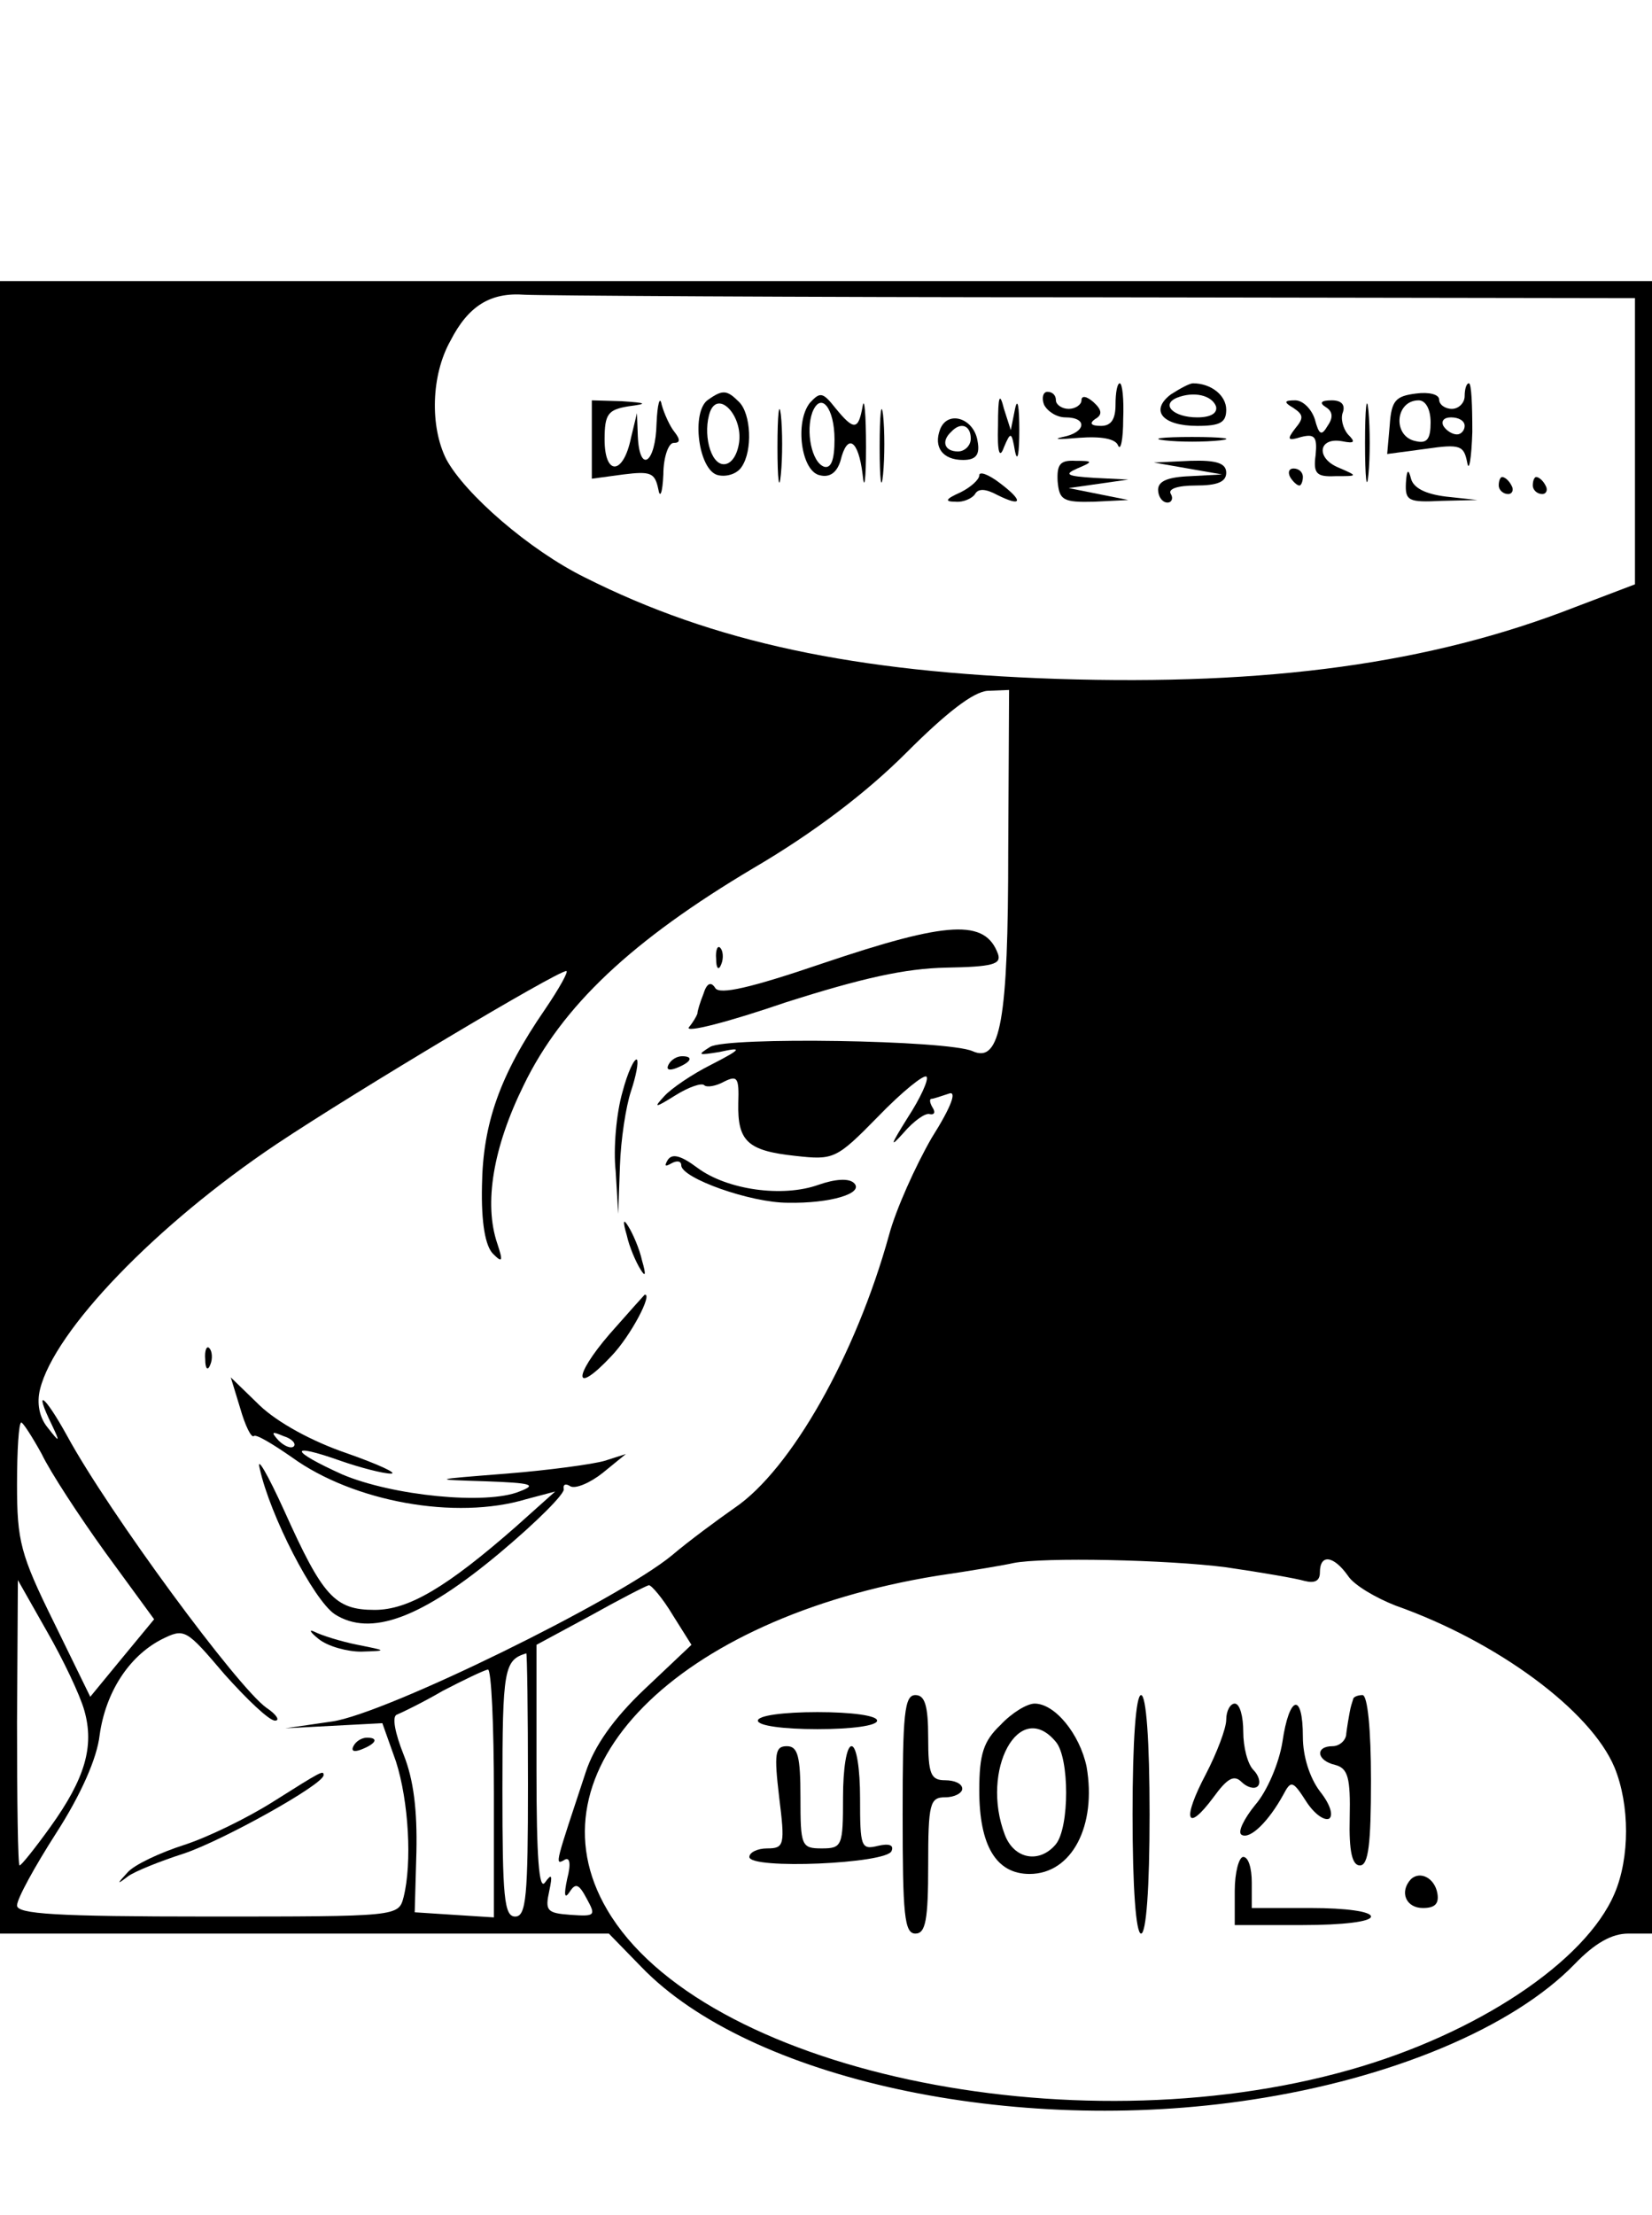 <?xml version="1.0" standalone="no"?>
<!DOCTYPE svg PUBLIC "-//W3C//DTD SVG 20010904//EN"
 "http://www.w3.org/TR/2001/REC-SVG-20010904/DTD/svg10.dtd">
<svg version="1.0" xmlns="http://www.w3.org/2000/svg"
 width="194pt" height="260pt" viewBox="0 0 194 260"
 preserveAspectRatio="xMidYMid meet">

<g transform="translate(0,260) scale(0.1,-0.1)"
fill="#000000" stroke="none">
<path d="M0 1300 l0 -970 358 0 357 0 38 -39 c127 -132 437 -199 717 -156 165
25 307 85 379 159 24 25 44 36 63 36 l28 0 0 970 0 970 -970 0 -970 0 0 -970z
m1283 951 l637 -1 0 -168 0 -168 -71 -27 c-169 -66 -359 -92 -608 -84 -238 8
-403 43 -554 119 -65 32 -141 98 -163 139 -19 38 -18 98 5 139 21 41 47 57 87
54 16 -1 316 -3 667 -3z m-99 -649 c0 -200 -9 -251 -42 -236 -30 13 -288 17
-308 5 -16 -10 -14 -10 11 -6 27 6 27 4 -10 -15 -22 -11 -47 -28 -55 -37 -13
-14 -11 -14 13 1 16 10 31 15 34 12 3 -3 14 -1 23 4 16 8 18 5 17 -25 -1 -45
11 -56 67 -62 45 -5 48 -4 97 46 28 29 54 50 57 47 3 -3 -7 -25 -22 -48 -20
-32 -22 -37 -5 -18 12 14 26 24 31 22 5 -1 7 2 3 8 -3 5 -4 10 -1 10 2 0 11 3
20 6 10 4 4 -14 -20 -52 -19 -33 -42 -84 -50 -114 -39 -141 -115 -275 -181
-320 -20 -14 -54 -39 -74 -56 -63 -52 -336 -186 -399 -195 l-55 -8 57 3 57 3
16 -45 c15 -47 19 -119 9 -159 -6 -23 -6 -23 -230 -23 -179 0 -224 3 -224 13
0 8 21 46 46 85 29 45 48 88 51 115 7 50 34 92 72 112 28 14 29 13 75 -41 26
-29 52 -54 59 -54 6 0 2 7 -10 15 -34 24 -185 229 -234 319 -27 49 -40 58 -18
13 10 -21 9 -21 -5 -3 -10 12 -13 29 -9 45 17 69 136 193 278 288 93 62 329
203 340 203 3 0 -8 -20 -25 -45 -53 -77 -73 -134 -74 -207 -1 -44 4 -71 13
-80 11 -11 12 -9 5 12 -16 47 -5 113 31 186 45 93 127 170 270 255 70 41 132
88 179 135 47 47 79 72 96 73 l25 1 -1 -188z m-1135 -709 c10 -21 44 -73 75
-116 l57 -78 -38 -46 -37 -45 -43 88 c-39 79 -43 95 -43 161 0 40 2 73 5 73 2
0 13 -17 24 -37z m1391 -133 c41 -6 82 -13 92 -16 12 -3 18 0 18 10 0 22 16
20 33 -4 7 -11 33 -26 56 -35 119 -42 229 -123 257 -190 18 -44 18 -106 0
-148 -34 -80 -162 -165 -311 -207 -328 -93 -762 0 -872 188 -96 163 81 342
387 392 41 6 82 13 90 15 35 7 181 4 250 -5z m-1341 -168 c12 -42 1 -80 -40
-137 -18 -25 -34 -45 -36 -45 -2 0 -3 75 -3 168 l1 167 34 -60 c19 -33 39 -75
44 -93z m691 112 l22 -35 -55 -52 c-37 -35 -59 -67 -69 -97 -35 -106 -37 -110
-26 -104 7 5 9 -3 4 -22 -4 -19 -3 -24 3 -15 7 11 11 9 20 -8 11 -20 10 -21
-19 -19 -28 2 -30 5 -25 28 4 19 3 21 -5 10 -7 -10 -10 29 -10 132 l0 147 63
34 c34 19 65 35 69 36 3 0 16 -15 28 -35z m-170 -199 c0 -131 -2 -155 -15
-155 -13 0 -15 23 -15 149 0 142 2 152 28 160 1 1 2 -69 2 -154z m-40 -11 l0
-145 -47 3 -46 3 2 71 c1 48 -3 84 -15 114 -10 25 -14 45 -8 47 5 2 30 14 54
28 25 13 48 24 53 25 4 0 7 -65 7 -146z"/>
<path d="M1310 2125 c0 -17 -5 -25 -17 -25 -12 0 -14 3 -7 8 9 5 8 11 -2 20
-8 7 -14 8 -14 2 0 -5 -7 -10 -15 -10 -8 0 -15 5 -15 10 0 6 -4 10 -10 10 -5
0 -7 -7 -4 -15 4 -8 15 -15 25 -15 27 0 24 -18 -3 -23 -13 -3 -4 -3 19 -1 26
2 43 -1 46 -9 3 -7 6 7 6 31 1 23 -1 42 -4 42 -3 0 -5 -11 -5 -25z"/>
<path d="M1375 2137 c-25 -19 -10 -37 31 -37 27 0 34 4 34 19 0 17 -18 31 -39
31 -4 0 -15 -6 -26 -13z m53 -14 c2 -8 -6 -13 -22 -13 -28 0 -43 15 -24 23 20
8 41 3 46 -10z"/>
<path d="M1603 2080 c0 -41 2 -58 4 -37 2 20 2 54 0 75 -2 20 -4 3 -4 -38z"/>
<path d="M1720 2135 c0 -8 -7 -15 -15 -15 -8 0 -15 5 -15 11 0 6 -12 9 -27 7
-24 -3 -29 -8 -31 -37 l-3 -34 45 6 c41 6 45 4 49 -16 2 -12 5 4 6 36 0 31 -1
57 -4 57 -3 0 -5 -7 -5 -15z m-40 -31 c0 -19 -4 -25 -17 -22 -28 5 -25 48 3
48 8 0 14 -10 14 -26z m40 -4 c0 -5 -4 -10 -9 -10 -6 0 -13 5 -16 10 -3 6 1
10 9 10 9 0 16 -4 16 -10z"/>
<path d="M771 2103 c-1 -47 -20 -60 -22 -15 l-1 27 -7 -29 c-9 -44 -31 -45
-31 -2 0 30 4 35 28 39 23 3 22 4 -8 6 l-35 1 0 -46 0 -46 37 5 c32 4 37 2 41
-17 2 -12 5 -5 6 17 0 20 6 37 12 37 8 0 8 4 1 13 -5 6 -12 21 -15 32 -2 11
-5 1 -6 -22z"/>
<path d="M832 2131 c-21 -13 -12 -85 12 -89 10 -2 22 2 27 10 13 19 11 62 -3
76 -14 14 -19 15 -36 3z m36 -50 c-2 -15 -9 -26 -18 -26 -16 0 -25 37 -16 62
10 25 38 -5 34 -36z"/>
<path d="M913 2075 c0 -38 2 -53 4 -32 2 20 2 52 0 70 -2 17 -4 1 -4 -38z"/>
<path d="M951 2127 c-18 -23 -10 -81 12 -85 12 -3 20 4 24 17 8 33 21 25 26
-16 2 -21 4 -6 4 32 0 39 -2 60 -4 48 -5 -28 -10 -29 -32 -2 -15 19 -18 19
-30 6z m29 -43 c0 -24 -4 -34 -12 -32 -15 5 -22 42 -14 64 10 25 26 5 26 -32z"/>
<path d="M1033 2075 c0 -38 2 -53 4 -32 2 20 2 52 0 70 -2 17 -4 1 -4 -38z"/>
<path d="M1172 2100 c-1 -32 2 -39 7 -25 8 19 9 18 13 -5 3 -14 5 -2 5 25 0
28 -2 39 -5 25 l-5 -25 -8 25 c-5 20 -7 16 -7 -20z"/>
<path d="M1519 2121 c12 -8 12 -12 2 -24 -10 -13 -9 -15 7 -10 16 4 19 0 17
-21 -3 -22 1 -26 23 -25 27 0 27 0 4 10 -27 11 -24 36 4 31 15 -3 16 -1 7 8
-6 7 -9 19 -6 26 3 9 -2 14 -13 14 -13 0 -15 -3 -7 -8 8 -5 9 -12 2 -22 -7
-12 -10 -11 -15 8 -4 12 -14 22 -23 22 -13 0 -14 -2 -2 -9z"/>
<path d="M1104 2096 c-8 -21 3 -36 27 -36 15 0 20 6 17 22 -4 27 -35 37 -44
14z m36 -11 c0 -8 -7 -15 -15 -15 -16 0 -20 12 -8 23 11 12 23 8 23 -8z"/>
<path d="M1368 2083 c17 -2 47 -2 65 0 17 2 3 4 -33 4 -36 0 -50 -2 -32 -4z"/>
<path d="M1242 2035 c2 -22 6 -25 43 -24 l40 2 -35 7 -35 7 35 5 35 5 -40 2
c-32 2 -36 4 -20 11 19 8 19 9 -2 9 -18 1 -22 -4 -21 -24z"/>
<path d="M1395 2050 l40 -7 -37 -2 c-27 -1 -38 -6 -38 -16 0 -8 5 -15 11 -15
5 0 7 5 4 10 -4 6 8 10 29 10 25 0 36 4 36 15 0 11 -11 15 -42 14 l-43 -2 40
-7z"/>
<path d="M1150 2042 c0 -5 -10 -14 -22 -20 -18 -8 -19 -11 -6 -11 9 -1 20 4
23 9 4 7 13 6 26 -1 30 -15 31 -7 3 14 -13 10 -24 14 -24 9z"/>
<path d="M1515 2040 c3 -5 8 -10 11 -10 2 0 4 5 4 10 0 6 -5 10 -11 10 -5 0
-7 -4 -4 -10z"/>
<path d="M1651 2033 c-1 -21 3 -23 42 -21 l42 1 -37 4 c-24 3 -38 10 -41 21
-3 12 -5 11 -6 -5z"/>
<path d="M1760 2030 c0 -5 5 -10 11 -10 5 0 7 5 4 10 -3 6 -8 10 -11 10 -2 0
-4 -4 -4 -10z"/>
<path d="M1800 2030 c0 -5 5 -10 11 -10 5 0 7 5 4 10 -3 6 -8 10 -11 10 -2 0
-4 -4 -4 -10z"/>
<path d="M966 1469 c-85 -29 -121 -37 -126 -29 -5 8 -10 6 -14 -7 -4 -10 -7
-20 -7 -23 -1 -3 -5 -10 -10 -16 -5 -7 46 6 113 29 91 29 141 40 189 41 55 1
65 4 61 16 -15 41 -58 39 -206 -11z"/>
<path d="M841 1474 c0 -11 3 -14 6 -6 3 7 2 16 -1 19 -3 4 -6 -2 -5 -13z"/>
<path d="M731 1318 c-7 -24 -11 -66 -8 -93 l3 -50 2 56 c1 31 7 70 13 88 6 18
9 34 7 37 -3 2 -11 -15 -17 -38z"/>
<path d="M785 1350 c-3 -6 1 -7 9 -4 18 7 21 14 7 14 -6 0 -13 -4 -16 -10z"/>
<path d="M784 1238 c-4 -7 -3 -8 4 -4 7 4 12 3 12 -2 0 -15 81 -44 125 -44 50
-1 90 11 78 23 -6 6 -22 5 -42 -2 -42 -15 -107 -6 -142 20 -20 15 -30 17 -35
9z"/>
<path d="M736 1150 c3 -14 11 -32 16 -40 6 -10 7 -7 2 10 -3 14 -11 32 -16 40
-6 10 -7 7 -2 -10z"/>
<path d="M716 1034 c-44 -51 -42 -73 2 -26 23 24 49 74 39 72 -1 -1 -19 -21
-41 -46z"/>
<path d="M241 1004 c0 -11 3 -14 6 -6 3 7 2 16 -1 19 -3 4 -6 -2 -5 -13z"/>
<path d="M282 947 c6 -21 13 -35 16 -33 2 3 22 -9 45 -25 72 -52 192 -74 275
-49 l34 9 -47 -42 c-80 -70 -125 -97 -165 -97 -47 0 -61 16 -106 116 -20 44
-33 66 -29 50 12 -55 63 -154 88 -171 42 -27 102 -5 194 72 43 36 77 70 75 75
-1 5 2 7 8 3 6 -3 23 4 38 16 l27 22 -25 -8 c-14 -4 -65 -11 -115 -15 -89 -7
-89 -7 -25 -9 55 -2 61 -4 40 -12 -39 -16 -149 -5 -208 20 -62 28 -64 38 -2
16 23 -8 50 -15 59 -15 9 0 -15 11 -52 24 -41 14 -81 36 -102 56 l-34 33 11
-36z m63 -45 c-3 -3 -11 0 -18 7 -9 10 -8 11 6 5 10 -3 15 -9 12 -12z"/>
<path d="M374 676 c11 -9 34 -15 50 -15 31 1 31 1 -4 8 -20 4 -42 11 -50 15
-8 4 -6 0 4 -8z"/>
<path d="M415 550 c-3 -6 1 -7 9 -4 18 7 21 14 7 14 -6 0 -13 -4 -16 -10z"/>
<path d="M321 485 c-30 -19 -77 -42 -105 -51 -28 -9 -58 -23 -66 -32 -13 -14
-13 -15 0 -5 8 6 38 18 66 27 45 15 164 81 164 92 0 6 -2 5 -59 -31z"/>
<path d="M1060 470 c0 -118 2 -140 15 -140 12 0 15 16 15 80 0 73 2 80 20 80
11 0 20 5 20 10 0 6 -9 10 -20 10 -17 0 -20 7 -20 50 0 38 -4 50 -15 50 -13 0
-15 -22 -15 -140z"/>
<path d="M1330 470 c0 -87 4 -140 10 -140 6 0 10 53 10 140 0 87 -4 140 -10
140 -6 0 -10 -53 -10 -140z"/>
<path d="M1589 605 c-1 -3 -3 -9 -4 -15 -1 -5 -3 -17 -4 -25 0 -8 -8 -15 -16
-15 -21 0 -19 -17 3 -22 15 -4 18 -15 17 -62 -1 -40 3 -56 12 -56 10 0 13 25
13 100 0 60 -4 100 -10 100 -5 0 -11 -2 -11 -5z"/>
<path d="M1175 575 c-20 -19 -25 -34 -25 -77 0 -65 20 -98 59 -98 50 0 79 57
67 126 -8 38 -37 74 -61 74 -9 0 -27 -11 -40 -25z m65 -20 c16 -19 16 -100 0
-120 -19 -23 -49 -18 -60 11 -29 76 17 161 60 109z"/>
<path d="M1440 581 c0 -10 -11 -39 -24 -64 -28 -53 -23 -70 9 -27 16 22 24 27
33 18 6 -6 15 -9 19 -5 4 4 1 13 -5 19 -7 7 -12 27 -12 45 0 18 -4 33 -10 33
-5 0 -10 -8 -10 -19z"/>
<path d="M1506 555 c-4 -25 -18 -58 -32 -74 -13 -16 -21 -32 -16 -35 10 -6 32
16 49 47 9 17 11 17 27 -8 9 -14 21 -23 27 -20 5 4 1 17 -11 32 -12 16 -20 41
-20 64 0 53 -16 49 -24 -6z"/>
<path d="M890 580 c0 -6 30 -10 70 -10 40 0 70 4 70 10 0 6 -30 10 -70 10 -40
0 -70 -4 -70 -10z"/>
<path d="M915 490 c7 -56 6 -60 -14 -60 -12 0 -21 -5 -21 -10 0 -15 162 -8
167 7 3 7 -3 9 -16 6 -20 -5 -21 -1 -21 56 0 34 -4 61 -10 61 -6 0 -10 -27
-10 -60 0 -57 -1 -60 -25 -60 -24 0 -25 3 -25 60 0 48 -3 60 -16 60 -14 0 -15
-9 -9 -60z"/>
<path d="M1450 380 l0 -40 80 0 c47 0 80 4 80 10 0 6 -30 10 -70 10 l-70 0 0
30 c0 17 -4 30 -10 30 -5 0 -10 -18 -10 -40z"/>
<path d="M1657 394 c-14 -15 -6 -34 14 -34 14 0 19 5 17 17 -3 18 -20 27 -31
17z"/>
</g>
</svg>
